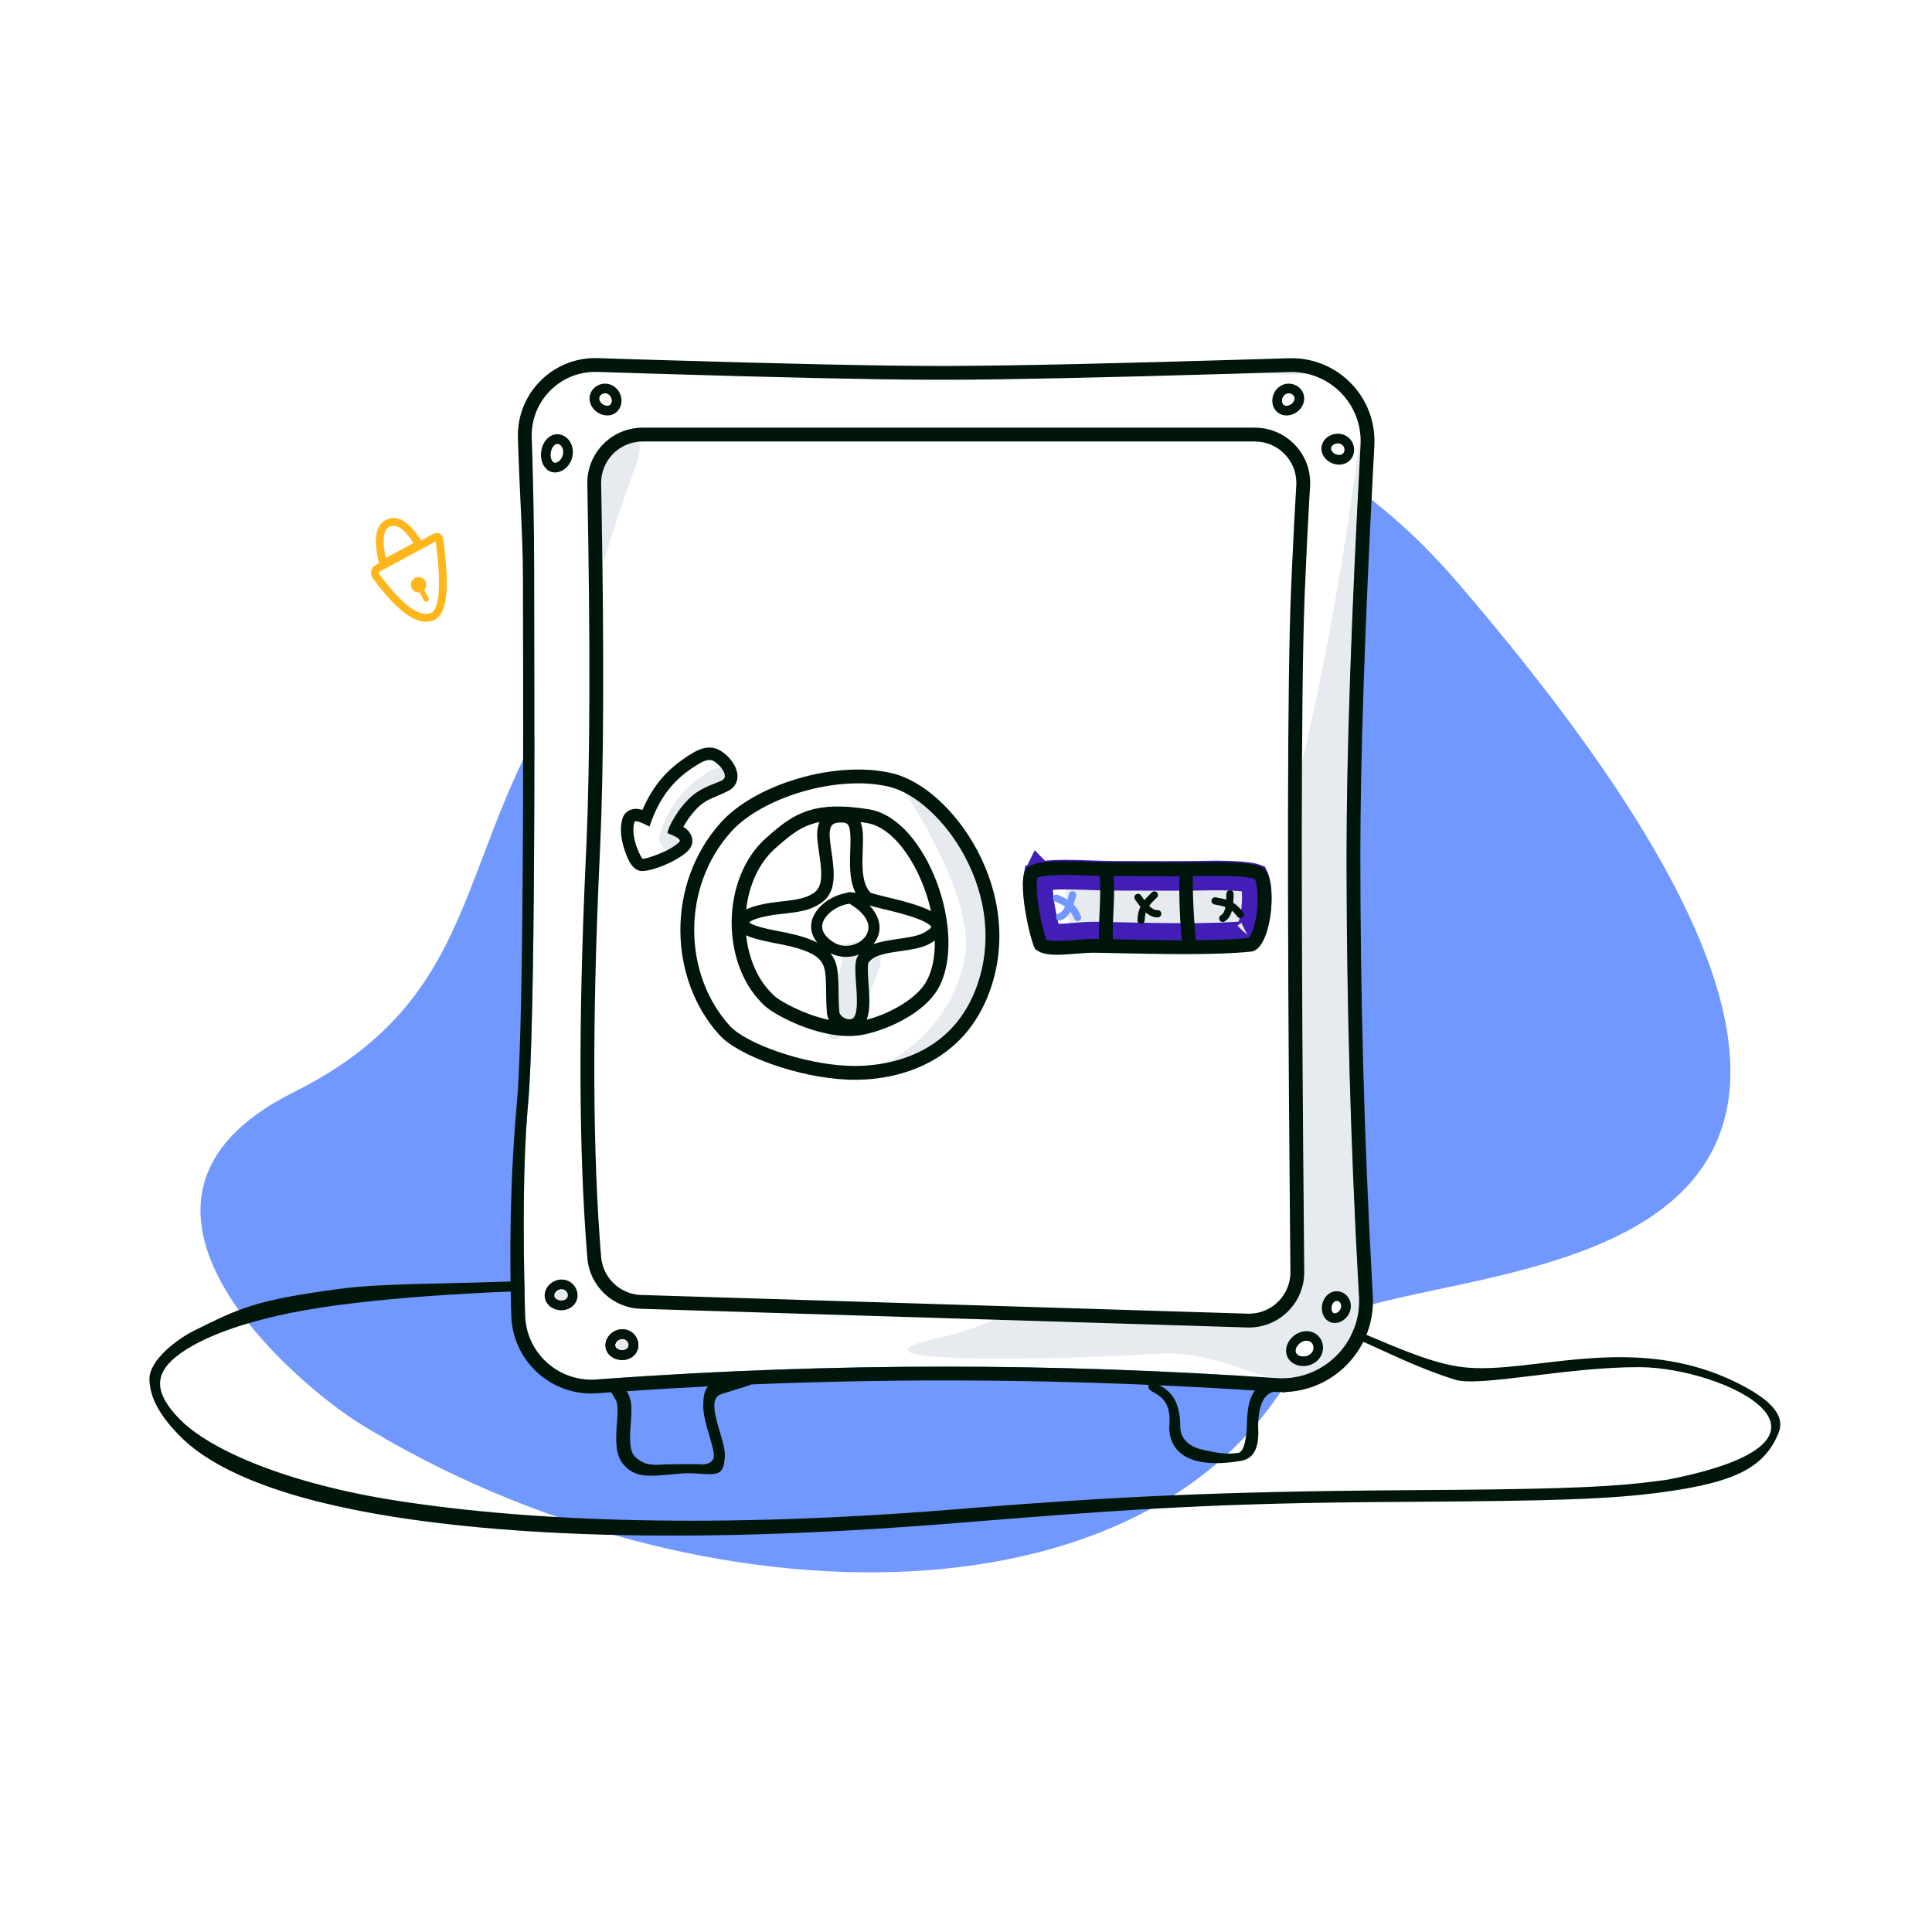 <svg width="350" height="350" viewBox="0 0 350 350" fill="none" xmlns="http://www.w3.org/2000/svg">
<rect width="350" height="350" fill="white"/>
<path d="M224.881 234.791C240.532 236.699 253.961 246.352 265.012 247.674C277.294 249.143 295.868 241.073 314.81 250.571C319.685 253.016 323.688 255.954 322.197 259.605C319.597 265.968 314.127 268.461 302.144 270.19L300.866 270.367C291.603 271.598 281.647 271.897 256.409 272.064L247.784 272.129C217.019 272.397 199.227 273.837 176.187 275.678L173.839 275.868C131.412 279.359 97.546 278.8 72.241 274.93L71.477 274.812C51.032 271.609 38.74 266.312 32.74 260.302C29.208 256.764 27.173 253.465 27.068 249.939C26.963 246.413 32.173 242.537 35.139 241.073C43.401 236.997 46.097 235.518 61.982 233.431C68.821 232.532 79.068 232.604 90.912 232.204C133.4 230.77 199.039 231.64 224.881 234.791Z" fill="white"/>
<path fill-rule="evenodd" clip-rule="evenodd" d="M237.296 242.48C213.21 296.997 126.046 295.241 65.397 258.032C53.814 250.926 13.999 217.432 53.186 197.873C92.374 178.315 79.822 148.273 111.448 112.442C148.022 71.005 216.132 49.752 264.033 105.504C385.78 247.206 245.406 224.123 237.296 242.48Z" fill="#7198FF"/>
<path fill-rule="evenodd" clip-rule="evenodd" d="M76.28 97.919C74.109 94.43 71.933 93.091 69.792 94.249C67.98 95.23 67.679 97.848 68.643 102.037L68.065 102.349C67.271 102.777 66.975 103.768 67.403 104.562C67.44 104.631 67.482 104.696 67.528 104.759L67.838 105.173C72.358 111.17 75.94 113.626 78.735 112.275C81.084 111.14 81.481 106.305 80.272 97.556C80.187 96.943 79.641 96.507 79.033 96.552L78.957 96.56C78.819 96.579 78.685 96.622 78.563 96.689L76.28 97.919ZM69.871 101.098L74.911 98.372L74.899 98.353C73.166 95.665 71.698 94.81 70.459 95.481L70.402 95.513C69.487 96.072 69.233 97.826 69.816 100.824L69.871 101.098ZM78.93 98.081L68.73 103.581C68.616 103.642 68.574 103.784 68.635 103.897C68.641 103.907 68.647 103.917 68.653 103.926L68.954 104.328C73.085 109.808 76.193 111.949 78.126 111.015C79.594 110.305 79.98 105.995 78.958 98.284L78.93 98.081ZM76.846 106.9C77.086 106.649 77.233 106.308 77.233 105.933C77.233 105.16 76.606 104.533 75.833 104.533C75.06 104.533 74.433 105.16 74.433 105.933C74.433 106.707 75.06 107.333 75.833 107.333C75.894 107.333 75.954 107.329 76.013 107.322L76.809 108.783L76.838 108.829C76.972 109.02 77.232 109.084 77.442 108.969C77.668 108.846 77.752 108.563 77.629 108.336L76.846 106.9Z" fill="#FFB61D"/>
<path fill-rule="evenodd" clip-rule="evenodd" d="M224.881 234.791C240.532 236.699 253.961 246.352 265.012 247.674C277.294 249.143 295.868 241.073 314.81 250.571C319.685 253.016 323.688 255.954 322.197 259.605C319.597 265.968 314.127 268.461 302.144 270.19L300.866 270.367C291.603 271.598 281.647 271.897 256.409 272.064L247.784 272.129C217.019 272.397 199.227 273.837 176.187 275.678L173.839 275.868C131.412 279.359 97.546 278.8 72.241 274.93L71.477 274.812C51.032 271.609 38.74 266.312 32.74 260.302C29.208 256.764 27.173 253.465 27.068 249.939C26.963 246.413 32.173 242.537 35.139 241.073C43.401 236.997 46.097 235.518 61.982 233.431C68.821 232.532 79.068 232.604 90.912 232.204C133.4 230.77 199.039 231.64 224.881 234.791ZM61.631 236.384L60.59 236.523C45.788 238.53 36.325 242.182 31.843 245.823L31.563 246.057C28.121 249.023 27.799 252.357 32.746 257.287C38.156 262.677 51.954 268.757 71.848 271.857C96.755 275.738 130.24 276.865 172.292 273.49L176.701 273.135C200.978 271.226 219.605 270.21 254.078 269.968L263.595 269.897C284.118 269.711 292.842 269.344 301.263 268.173L302.064 268.058C339.251 260.784 312.418 247.733 297.024 247.674C283.84 247.623 268.005 251.331 263.595 249.943C249.696 245.568 242.559 238.87 224.881 236.727L219.741 236.11L215.353 235.903C143.434 232.562 92.18 232.391 61.631 236.384Z" fill="#00160A"/>
<path d="M108.209 67.376C107.954 67.368 107.698 67.368 107.443 67.377C101.149 67.594 96.209 72.82 96.323 79.097L96.328 79.287L96.406 81.639C96.627 88.703 96.748 95.739 96.77 102.747L96.808 124.311C96.817 132.072 96.812 139.076 96.789 145.935L96.758 153.21C96.636 176.369 96.306 192.623 95.694 199.698L95.575 201.021C94.836 209.668 94.683 222.087 95.122 238.251C95.127 238.438 95.136 238.624 95.15 238.811C95.634 245.364 101.287 250.3 107.825 249.923L108.024 249.91L110.197 249.752C130.509 248.303 150.822 247.578 171.134 247.578C191.016 247.578 211.051 248.272 231.238 249.661C231.822 249.701 232.408 249.704 232.992 249.671C240.646 249.238 246.517 242.744 246.21 235.11L246.198 234.879L246.045 232.125C244.69 207.325 243.989 182.524 243.94 157.723L243.938 154.967C243.938 136.891 244.784 112.1 246.477 80.584C246.495 80.231 246.499 79.877 246.489 79.523C246.276 72.682 240.612 67.294 233.794 67.395L233.587 67.4L223.266 67.713C199.819 68.404 182.745 68.766 172.035 68.797L170.199 68.799L168.311 68.794C157.378 68.747 140.452 68.372 117.525 67.669L108.209 67.376Z" fill="white"/>
<path fill-rule="evenodd" clip-rule="evenodd" d="M232.787 66.733C231.96 67.186 230.871 67.505 229.519 67.689C232.999 67.998 235.736 67.926 237.729 67.473L237.298 67.419C235.895 67.242 234.391 67.013 232.787 66.733Z" fill="#E7EAEE"/>
<path fill-rule="evenodd" clip-rule="evenodd" d="M101.875 233.622L101.972 233.626C102.574 233.667 102.998 234.137 102.942 234.656C102.879 235.249 102.245 235.825 101.552 235.873C101.002 235.911 100.619 235.487 100.68 234.83C100.745 234.14 101.285 233.625 101.875 233.622Z" fill="#E7EAEE"/>
<path fill-rule="evenodd" clip-rule="evenodd" d="M112.891 242.635L112.988 242.639C113.59 242.681 114.014 243.15 113.959 243.669C113.895 244.263 113.261 244.838 112.569 244.886C112.018 244.924 111.636 244.5 111.697 243.843C111.761 243.153 112.301 242.638 112.891 242.635Z" fill="#E7EAEE"/>
<path fill-rule="evenodd" clip-rule="evenodd" d="M171.256 242.043C147.357 247.318 192.231 246.386 209.736 245.23C219.263 244.602 226.87 249.36 231.238 249.661C231.822 249.701 232.408 249.705 232.992 249.672C240.646 249.238 246.518 242.744 246.21 235.11L246.198 234.879L246.045 232.126C244.691 207.325 243.989 182.524 243.941 157.723L243.938 154.967C243.938 136.891 244.784 112.1 246.477 80.584C246.496 80.231 246.5 79.877 246.489 79.524C246.276 72.682 233.166 228.379 171.256 242.043Z" fill="#E7EAEE"/>
<path d="M242.139 235.667L242.223 235.671C242.659 235.706 243.015 236.159 242.964 236.713C242.907 237.326 242.378 237.877 241.851 237.919C241.48 237.948 241.167 237.55 241.222 236.865C241.279 236.164 241.718 235.678 242.139 235.667Z" fill="white"/>
<path fill-rule="evenodd" clip-rule="evenodd" d="M241.989 239.666C240.433 239.789 239.34 238.398 239.475 236.723C239.607 235.096 240.846 233.804 242.334 233.922C243.798 234.037 244.848 235.373 244.709 236.875C244.575 238.317 243.387 239.555 241.989 239.666ZM242.223 235.671L242.139 235.667C241.718 235.678 241.279 236.164 241.222 236.864C241.167 237.549 241.48 237.948 241.851 237.919C242.378 237.877 242.907 237.326 242.964 236.713C243.015 236.159 242.659 235.705 242.223 235.671Z" fill="white"/>
<path d="M227.336 77.477C232.867 77.477 237.351 81.961 237.351 87.492C237.351 87.699 237.345 87.906 237.332 88.112L237.185 90.566C236.916 95.222 236.647 100.751 236.38 107.152L236.339 108.177C235.685 125.395 235.664 166.13 236.277 230.381C236.329 235.912 231.889 240.438 226.358 240.491C226.223 240.493 226.088 240.491 225.953 240.487L116.08 237.097C110.993 236.94 106.832 232.992 106.409 227.92L106.316 226.775C104.869 208.535 104.783 185.246 106.057 156.907L106.244 152.843C106.895 137.93 106.946 116.211 106.398 87.684C106.292 82.212 110.597 77.681 116.045 77.484L116.314 77.478L227.336 77.477Z" fill="white"/>
<path fill-rule="evenodd" clip-rule="evenodd" d="M153.465 195.581C158.319 195.785 163.303 194.924 167.626 192.812C173.04 190.167 177.114 185.729 179.369 179.365C182.339 170.983 181.248 161.919 176.979 153.942C173.178 146.842 167.203 141.438 161.695 140.102C161.695 140.102 176.979 161.6 174.789 173.353C171.441 191.322 153.465 195.581 153.465 195.581Z" fill="#E7EAEE"/>
<path fill-rule="evenodd" clip-rule="evenodd" d="M156.995 170.333C159.357 171.313 160.078 173.134 159.158 175.796L159.105 175.944C153.123 192.37 146.069 192.519 152.105 175.944C152.837 173.936 152.655 172.396 151.561 171.323C153.495 170.931 155.306 170.601 156.995 170.333Z" fill="#E7EAEE"/>
<path fill-rule="evenodd" clip-rule="evenodd" d="M119.527 151.133C121.075 146.535 123.335 143.078 127.559 140.344L128.096 140.004C129.007 139.432 130.131 138.784 131.044 139.227C132.205 139.789 133.886 141.838 132.864 142.642C132.17 143.188 129.315 143.768 127.163 145.653C124.622 147.879 122.794 151.466 122.794 152.344C122.794 155.209 118.613 153.849 119.527 151.133Z" fill="#E7EAEE"/>
<path fill-rule="evenodd" clip-rule="evenodd" d="M114.741 85.588C109.427 100.177 109.464 103.072 109.145 100.557C108.114 92.425 107.336 87.08 108.561 83.834C110.112 79.724 114.001 78.916 115.002 79.393C117.12 80.401 114.741 85.588 114.741 85.588Z" fill="#E7EAEE"/>
<path fill-rule="evenodd" clip-rule="evenodd" d="M202.159 160.565L200.391 160.511C198.294 160.457 196.782 160.47 195.514 160.569C194.496 160.648 193.735 160.787 193.305 160.923L193.22 160.952L193.211 160.992C193.164 161.23 193.13 161.549 193.115 161.933L193.11 162.081C193.082 163.236 193.221 164.778 193.499 166.502C193.726 167.915 194.037 169.382 194.361 170.619L194.442 170.924C194.568 171.385 194.689 171.787 194.795 172.099L194.834 172.211L194.88 172.228C195.531 172.459 196.826 172.487 199.323 172.303L201.018 172.17C202.161 172.086 202.993 172.05 203.815 172.06L211.784 172.227C212.899 172.248 213.906 172.264 214.893 172.277L216.683 172.298C221.154 172.558 226.067 172.363 226.679 171.25C228.543 167.856 229.422 160.866 228.543 160.819C226.961 160.735 225.047 160.636 224.137 160.648L222.038 160.686L220.133 160.701C219.264 160.706 218.357 160.709 217.384 160.71L206.462 160.685C205.752 160.68 205.056 160.662 203.803 160.621L202.159 160.565Z" fill="#E7EAEE"/>
<path fill-rule="evenodd" clip-rule="evenodd" d="M118.413 65.192L108.29 64.874C107.979 64.864 107.668 64.864 107.357 64.875C99.618 65.141 93.56 71.63 93.826 79.369L93.903 81.717C93.994 84.617 94.132 87.511 94.27 90.401C94.504 95.309 94.737 100.202 94.737 105.082L94.769 122.782C94.801 147.464 94.726 188.114 93.63 199.888L93.547 200.812C92.835 209.154 92.194 220.891 92.56 236.023L92.619 238.319C92.625 238.544 92.636 238.77 92.653 238.995C93.244 246.994 100.207 252.998 108.205 252.407L110.375 252.249L110.735 252.224C110.807 252.345 110.881 252.466 110.953 252.586C111.305 253.166 111.633 253.708 111.709 253.974C111.902 254.645 111.922 255.405 111.811 257.125L111.698 258.737L111.668 259.261C111.504 262.474 111.875 264.386 113.442 265.825C115.459 267.676 117.594 267.48 121.97 267.078L122.167 267.06L123.294 266.95C124.596 266.825 126.06 266.926 127.057 266.996H127.057C127.345 267.015 127.593 267.033 127.788 267.041L128.157 267.06C130.668 267.16 131.066 266.333 131.286 264.29C131.407 263.164 131.25 262.278 130.588 259.993L130.093 258.308L129.929 257.722C129.156 254.867 129.227 253.441 130.233 252.752C130.477 252.585 131.497 252.281 132.674 251.932L132.675 251.931C133.885 251.571 135.261 251.162 136.128 250.801C147.797 250.322 159.466 250.082 171.135 250.082C183.395 250.082 195.715 250.346 208.092 250.876C208.01 251.01 207.995 251.203 208.083 251.473C208.181 251.777 208.553 251.988 209.029 252.257C210.291 252.97 212.28 254.095 211.817 258.462L211.819 258.641C211.888 262.084 213.975 264.104 217.332 264.789C219.577 265.247 222.13 265.109 224.91 264.627C226.287 264.388 227.174 263.527 227.597 262.215C227.831 261.491 227.915 260.839 227.97 259.544C227.97 259.544 227.357 252.811 230.762 252.138C230.864 252.145 230.965 252.152 231.066 252.159C231.46 252.186 231.855 252.199 232.25 252.197C232.303 252.21 232.357 252.224 232.411 252.238C232.575 252.282 232.73 252.257 232.871 252.184C232.958 252.18 233.046 252.176 233.134 252.171C242.245 251.656 249.214 243.851 248.698 234.74L248.545 231.989C247.143 206.315 246.441 180.641 246.441 154.967C246.441 137.484 247.237 113.673 248.827 83.533L248.977 80.718C248.999 80.294 249.004 79.87 248.991 79.446C248.733 71.153 241.802 64.64 233.509 64.897L228.253 65.059C202.209 65.849 183.468 66.26 172.032 66.293L170.201 66.295C159.524 66.287 142.262 65.919 118.413 65.192ZM227.344 251.91C221.557 251.537 215.783 251.22 210.021 250.961C212.78 252.3 213.764 254.8 213.818 258.259L213.82 258.462C213.82 260.699 215.56 262.16 217.902 262.638C218.147 262.688 218.398 262.743 218.655 262.799C220.273 263.149 222.121 263.55 224.172 263.214L224.483 263.161C225.901 262.638 225.901 257.544 225.901 257.544C225.916 257.129 225.931 256.859 225.955 256.53L225.986 256.161C226.163 254.306 226.551 252.921 227.344 251.91ZM114.116 253.284C113.98 252.81 113.786 252.39 113.535 252.03C118.448 251.698 123.36 251.408 128.273 251.16C127.505 252.016 127.433 253.171 127.405 254.551C127.381 255.74 127.621 257.005 128.126 258.786L128.157 258.893L128.619 260.467C129.185 262.412 129.356 263.225 129.308 263.907L129.298 264.022C129.23 264.655 128.417 265.368 127.045 265.288L126.799 265.276C126.211 265.186 120.414 265.288 120.414 265.288C117.738 265.559 116.449 265.186 115.136 263.981C114.254 263.171 114.018 261.734 114.192 258.982L114.3 257.437C114.436 255.418 114.425 254.473 114.17 253.483L114.116 253.284ZM107.443 67.377C107.698 67.368 107.954 67.368 108.209 67.376L117.525 67.669C140.453 68.372 157.378 68.747 168.311 68.794L170.199 68.799L172.035 68.797C182.745 68.766 199.819 68.404 223.266 67.713L233.587 67.4L233.794 67.395C240.613 67.294 246.276 72.682 246.489 79.523C246.5 79.877 246.496 80.231 246.477 80.584C244.784 112.1 243.938 136.891 243.938 154.967L243.94 157.723C243.989 182.524 244.69 207.325 246.045 232.125L246.198 234.879L246.21 235.11C246.517 242.744 240.646 249.238 232.992 249.671C232.408 249.705 231.822 249.701 231.238 249.661C211.051 248.272 191.016 247.578 171.135 247.578C150.822 247.578 130.509 248.303 110.197 249.752L108.024 249.91L107.826 249.923C101.287 250.3 95.634 245.364 95.15 238.811C95.136 238.624 95.127 238.438 95.122 238.251C94.683 222.088 94.837 209.668 95.575 201.021L95.694 199.698C96.306 192.623 96.636 176.369 96.758 153.21L96.789 145.936C96.812 139.076 96.817 132.072 96.808 124.311L96.77 102.747C96.748 95.739 96.627 88.703 96.406 81.639L96.328 79.287L96.323 79.097C96.209 72.82 101.149 67.594 107.443 67.377ZM237.351 87.492C237.351 81.961 232.867 77.477 227.336 77.477L116.314 77.478L116.045 77.484C110.597 77.681 106.292 82.212 106.398 87.684C106.946 116.211 106.895 137.93 106.244 152.843L106.057 156.907C104.783 185.246 104.869 208.535 106.316 226.775L106.409 227.92C106.832 232.992 110.993 236.94 116.08 237.097L225.954 240.487C226.088 240.491 226.223 240.493 226.358 240.491C231.889 240.438 236.33 235.912 236.277 230.381C235.664 166.13 235.685 125.395 236.339 108.177L236.38 107.152C236.647 100.751 236.916 95.222 237.185 90.566L237.332 88.112C237.345 87.906 237.351 87.699 237.351 87.492ZM116.411 79.981H227.336C231.485 79.981 234.847 83.344 234.847 87.492C234.847 87.647 234.843 87.802 234.833 87.957C234.571 92.181 234.309 97.222 234.049 103.083L233.878 107.047C233.217 122.865 233.152 160.745 233.684 220.747L233.773 230.405C233.813 234.553 230.482 237.948 226.334 237.988C226.233 237.989 226.132 237.988 226.031 237.984L116.158 234.595L115.992 234.588C112.252 234.391 109.217 231.461 108.904 227.712C107.362 209.237 107.259 185.369 108.599 156.123L108.725 153.417C109.357 139.345 109.447 119.165 108.996 92.861L108.901 87.636C108.821 83.489 112.119 80.062 116.266 79.982C116.314 79.981 116.362 79.981 116.411 79.981ZM112.573 72.302C112.731 74.004 111.498 75.37 109.836 75.256C108.316 75.151 106.979 73.938 106.823 72.476L106.814 72.369C106.717 70.915 107.831 69.679 109.326 69.52L109.439 69.511C111.033 69.401 112.421 70.661 112.573 72.302ZM109.633 71.257L109.536 71.26C108.935 71.302 108.511 71.772 108.566 72.29C108.629 72.884 109.264 73.46 109.956 73.507C110.507 73.545 110.889 73.122 110.828 72.464C110.764 71.775 110.224 71.259 109.633 71.257ZM100.772 85.578C99.04 85.731 97.873 84.065 98.016 82.066C98.158 80.106 99.503 78.531 101.169 78.679L101.277 78.691C102.807 78.89 103.864 80.395 103.778 82.083L103.77 82.201C103.627 83.926 102.334 85.439 100.772 85.578ZM101.041 80.427L100.956 80.423C100.424 80.429 99.84 81.147 99.765 82.192C99.689 83.235 100.138 83.875 100.618 83.832C101.269 83.774 101.947 82.981 102.023 82.056C102.096 81.181 101.603 80.477 101.041 80.427ZM230.505 72.302C230.347 74.004 231.58 75.37 233.242 75.256C234.762 75.151 236.099 73.938 236.255 72.476L236.264 72.369C236.361 70.915 235.247 69.679 233.752 69.52L233.639 69.511C232.045 69.401 230.658 70.661 230.505 72.302ZM233.445 71.257L233.542 71.26C234.143 71.302 234.567 71.772 234.512 72.29C234.449 72.884 233.814 73.46 233.122 73.507C232.571 73.545 232.189 73.122 232.25 72.464C232.314 71.775 232.854 71.259 233.445 71.257ZM239.837 82.713C238.907 81.331 239.473 79.58 241.026 78.866C242.524 78.177 244.309 78.749 245.011 80.184L245.059 80.287C245.669 81.66 245.155 83.243 243.848 83.887L243.751 83.932C242.407 84.528 240.688 83.977 239.837 82.713ZM243.447 80.975L243.402 80.889C243.104 80.379 242.388 80.169 241.759 80.458C241.159 80.734 240.983 81.277 241.291 81.735C241.679 82.311 242.495 82.572 243.04 82.33C243.517 82.119 243.712 81.516 243.447 80.975ZM99.535 232.713C98.32 233.915 98.386 235.754 99.733 236.735C100.965 237.632 102.769 237.562 103.828 236.542L103.903 236.466C104.912 235.414 104.853 233.751 103.81 232.669L103.73 232.589C102.58 231.48 100.707 231.554 99.535 232.713ZM102.459 233.802L102.531 233.867C102.965 234.285 102.988 234.918 102.612 235.28C102.182 235.694 101.326 235.727 100.765 235.318C100.319 234.994 100.298 234.423 100.768 233.959C101.26 233.472 102.005 233.424 102.459 233.802ZM110.749 245.748C109.403 244.768 109.336 242.929 110.551 241.726C111.723 240.567 113.596 240.494 114.747 241.602L114.827 241.682C115.87 242.765 115.928 244.428 114.92 245.48L114.844 245.556C113.785 246.575 111.981 246.645 110.749 245.748ZM113.547 242.88L113.475 242.815C113.021 242.437 112.276 242.485 111.784 242.972C111.314 243.437 111.335 244.007 111.781 244.332C112.342 244.74 113.198 244.707 113.628 244.293C114.004 243.931 113.981 243.299 113.547 242.88ZM234.04 242.308C232.645 243.715 232.607 245.785 234.094 246.85C235.455 247.825 237.493 247.632 238.712 246.432C239.976 245.189 240.012 243.187 238.769 241.97C237.511 240.738 235.4 240.937 234.04 242.308ZM237.487 243.172L237.559 243.237C238.074 243.742 238.058 244.617 237.483 245.183C236.863 245.794 235.772 245.896 235.114 245.425C234.581 245.043 234.596 244.237 235.284 243.542C235.984 242.837 236.956 242.723 237.487 243.172ZM241.989 239.666C240.433 239.789 239.34 238.398 239.475 236.723C239.607 235.096 240.846 233.804 242.334 233.922C243.798 234.037 244.848 235.373 244.709 236.875C244.575 238.317 243.387 239.555 241.989 239.666ZM242.223 235.671L242.139 235.667C241.718 235.678 241.279 236.164 241.222 236.864C241.167 237.549 241.48 237.948 241.851 237.919C242.378 237.877 242.907 237.326 242.964 236.713C243.015 236.159 242.659 235.705 242.223 235.671Z" fill="#00160A"/>
<path fill-rule="evenodd" clip-rule="evenodd" d="M110.551 241.726C109.336 242.929 109.403 244.768 110.749 245.749C111.981 246.645 113.785 246.575 114.844 245.556L114.92 245.48C115.928 244.428 115.87 242.765 114.826 241.682L114.746 241.602C113.596 240.494 111.723 240.567 110.551 241.726ZM113.475 242.815L113.547 242.88C113.981 243.299 114.004 243.931 113.628 244.293C113.198 244.707 112.342 244.74 111.781 244.332C111.335 244.007 111.314 243.437 111.784 242.972C112.276 242.485 113.021 242.438 113.475 242.815Z" fill="#00160A"/>
<path d="M237.487 243.172L237.559 243.237C238.074 243.742 238.058 244.617 237.483 245.183C236.863 245.794 235.772 245.896 235.114 245.425C234.581 245.043 234.595 244.237 235.284 243.542C235.984 242.837 236.956 242.723 237.487 243.172Z" fill="white"/>
<path fill-rule="evenodd" clip-rule="evenodd" d="M126.972 135.703C126.394 135.904 125.872 136.176 125.228 136.573L124.733 136.883L124.488 137.04C120.754 139.45 118.261 142.447 116.487 146.507L116.392 146.726L116.321 146.705C115.85 146.567 115.424 146.499 114.968 146.537C113.995 146.618 113.089 147.201 112.765 148.287C112.259 149.983 112.468 151.923 113.124 153.909L113.248 154.273C113.888 156.114 114.597 157.363 115.776 157.728C117.343 158.213 122.757 156.067 124.645 154.119C125.992 152.73 125.453 151.031 124.171 150.051L124.053 149.964L123.929 149.878L123.789 149.787L123.883 149.619C123.948 149.503 124.017 149.386 124.088 149.268C124.854 147.998 125.811 146.798 126.781 145.948C127.154 145.621 127.586 145.321 128.079 145.041C128.84 144.608 131.879 143.416 132.39 143.013C134.033 141.721 133.843 139.85 132.804 138.228C132.158 137.219 131.142 136.274 130.16 135.799C129.128 135.299 128.049 135.329 126.972 135.703ZM129.178 137.827C130.339 138.389 132.02 140.438 130.997 141.242C130.303 141.788 127.448 142.368 125.296 144.253C122.755 146.479 120.927 150.066 120.927 150.944L121.217 151.053C122.801 151.662 123.404 152.162 123.027 152.551C121.347 154.284 116.78 155.68 116.442 155.576C116.109 155.473 114.139 151.564 114.924 148.931C115.029 148.579 115.941 148.846 117.661 149.733C119.208 145.135 121.468 141.678 125.693 138.944L126.229 138.604C127.141 138.032 128.264 137.384 129.178 137.827Z" fill="#00160A"/>
<path fill-rule="evenodd" clip-rule="evenodd" d="M130.39 187.557C121.115 177.42 120.578 160.128 130.598 148.992C136.824 142.074 151.456 137.617 161.696 140.102C167.203 141.438 173.178 146.842 176.979 153.942C181.248 161.919 182.339 170.983 179.369 179.365C177.114 185.729 173.04 190.167 167.626 192.812C163.304 194.924 158.319 195.785 153.465 195.581C144.705 195.212 133.813 191.297 130.39 187.557ZM174.771 155.123C171.281 148.603 165.842 143.684 161.105 142.535L160.823 142.469C151.483 140.35 138.01 144.498 132.459 150.667C123.321 160.822 123.813 176.66 132.237 185.867C135.145 189.044 145.417 192.736 153.57 193.079C158.033 193.267 162.609 192.477 166.527 190.563C171.363 188.2 174.978 184.262 177.009 178.528C179.729 170.852 178.725 162.511 174.771 155.123ZM169.948 179.112C175.489 169.385 167.978 148.383 157.488 146.631C147.627 144.983 143.889 147.375 139.636 151.063L138.814 151.784C130.491 159.143 130.491 174.951 138.622 182.285C140.665 184.128 149.655 188.857 156.554 187.41C161.128 186.451 167.494 183.419 169.948 179.112ZM146.795 149.374C147.317 149.187 147.868 149.033 148.455 148.913C148.376 149.095 148.308 149.288 148.253 149.493C147.942 150.636 147.974 151.614 148.309 153.995L148.538 155.573C148.558 155.712 148.575 155.84 148.593 155.97L148.643 156.372C149 159.386 148.676 160.959 147.328 161.826C146.095 162.619 144.882 162.919 142.111 163.242L141.073 163.359C139.795 163.506 139.124 163.608 138.316 163.791L137.951 163.864C136.832 164.099 135.903 164.392 135.182 164.76C135.658 160.453 137.421 156.357 140.472 153.66C143.35 151.116 144.801 150.089 146.795 149.374ZM157.075 149.1C156.67 149.032 156.276 148.972 155.892 148.918C155.972 149.122 156.04 149.338 156.096 149.567C156.331 150.522 156.371 151.37 156.314 153.301L156.287 154.135C156.258 154.937 156.244 155.414 156.24 155.872L156.24 156.422C156.263 158.865 156.646 160.49 157.586 161.59L157.69 161.707L157.732 161.725C157.79 161.748 157.864 161.775 157.951 161.804L158.044 161.834C158.259 161.903 158.529 161.979 158.875 162.07L159.453 162.218L161.92 162.822C162.405 162.942 162.836 163.052 163.249 163.161L163.928 163.344C165.968 163.906 167.532 164.454 168.669 165.064C166.97 157.459 162.293 149.972 157.075 149.1ZM168.942 170.658C169.083 170.568 169.217 170.477 169.342 170.384C169.404 173.221 168.928 175.844 167.773 177.873C166.114 180.785 161.506 183.558 157.007 184.732C157.121 184.445 157.213 184.133 157.284 183.799C157.503 182.772 157.538 181.596 157.452 179.93L157.397 179.034L157.316 177.855C157.161 175.5 157.199 174.514 157.404 174.278C158.328 173.216 159.607 172.81 162.864 172.343L163.619 172.235C166.342 171.838 167.618 171.502 168.942 170.658ZM149.806 183.512C149.84 183.935 149.981 184.366 150.208 184.773C149.053 184.529 147.852 184.178 146.628 183.73C143.889 182.728 141.234 181.27 140.299 180.426C137.329 177.748 135.62 173.704 135.171 169.447C135.94 169.802 136.957 170.101 138.22 170.4L138.415 170.446C138.925 170.564 139.446 170.674 140.062 170.796L141.82 171.137C145.756 171.946 147.788 172.883 148.717 174.136L148.81 174.266C149.425 175.163 149.596 176.179 149.645 178.815L149.673 180.693C149.695 181.817 149.729 182.563 149.806 183.512ZM152.767 149.019L152.88 149.029C153.943 149.156 154.167 150.141 154.042 153.859L153.999 155.147C153.989 155.536 153.985 155.849 153.985 156.192C153.986 158.522 154.265 160.333 155.015 161.783C154.875 161.709 154.715 161.667 154.546 161.667L154.375 161.669L154.333 161.67L154.314 161.662C154.026 161.556 153.712 161.589 153.458 161.739L153.432 161.755L153.344 161.769C151.16 162.133 148.989 163.437 147.826 165.165C146.577 167.019 146.639 169.042 148.063 170.775C146.708 170.06 144.91 169.486 142.537 168.985L141.771 168.831C141.321 168.744 140.759 168.636 140.759 168.636L140.306 168.547C139.869 168.46 139.481 168.378 139.109 168.293L138.924 168.251C137.794 167.989 136.902 167.719 136.278 167.438L136.179 167.392C135.987 167.301 135.835 167.213 135.726 167.135L135.712 167.124L135.739 167.095C135.816 167.019 135.933 166.932 136.093 166.84C136.64 166.524 137.541 166.234 138.778 165.996L139.091 165.928C139.641 165.815 140.18 165.734 141.022 165.634L142.388 165.478C145.495 165.116 146.934 164.759 148.548 163.721C150.901 162.206 151.35 159.838 150.854 155.888L150.799 155.471C150.771 155.267 150.741 155.054 150.701 154.782L150.546 153.715C150.267 151.73 150.227 150.879 150.41 150.15L150.427 150.084C150.651 149.262 151.22 148.922 152.767 149.019ZM150.439 172.678C150.469 172.716 150.498 172.755 150.527 172.793C151.591 174.229 151.835 175.497 151.897 178.735L151.922 180.445C151.941 181.516 151.969 182.221 152.029 183.037L152.052 183.331C152.099 183.91 153.087 184.83 154.178 184.622C155.028 184.459 155.357 183.067 155.197 179.967L155.175 179.579L155.05 177.76C154.854 174.782 154.916 173.793 155.596 172.93C153.966 173.543 152.071 173.514 150.439 172.678ZM158.225 171.049C159.235 170.667 160.521 170.408 162.308 170.147L163.276 170.008C165.539 169.677 166.633 169.407 167.56 168.863L167.732 168.758C168.78 168.089 168.881 167.956 168.415 167.58L168.264 167.463C167.439 166.842 165.846 166.222 163.553 165.579L163.068 165.445C162.545 165.304 162.008 165.165 161.374 165.008L158.739 164.362C158.242 164.236 157.843 164.132 157.519 164.036C159.556 166.19 159.893 168.614 158.493 170.684L158.414 170.798C158.353 170.884 158.29 170.967 158.225 171.049ZM153.745 163.733L153.888 163.713L153.989 163.773C157.264 165.765 157.993 167.935 156.782 169.637C155.577 171.331 152.931 171.916 151.032 170.713C148.831 169.318 148.465 167.801 149.487 166.284C150.35 165.003 152.075 163.99 153.745 163.733Z" fill="#00160A"/>
<path d="M188.013 159.874C188.024 159.439 188.058 159.114 188.098 158.885C188.105 158.883 188.111 158.881 188.118 158.879C188.386 158.794 188.756 158.712 189.239 158.644C190.211 158.506 191.442 158.45 192.857 158.447C194.262 158.444 195.761 158.493 197.266 158.546C197.357 158.549 197.447 158.552 197.538 158.555C198.931 158.603 200.333 158.652 201.578 158.654C203.008 158.655 204.465 158.66 205.934 158.665C209.536 158.677 213.212 158.69 216.764 158.653C216.932 158.652 217.167 158.647 217.457 158.641C218.596 158.617 220.575 158.575 222.611 158.641C223.884 158.682 225.096 158.763 226.061 158.903C226.545 158.973 226.912 159.05 227.168 159.125C227.182 159.129 227.194 159.132 227.206 159.136C227.215 159.156 227.225 159.178 227.235 159.203C227.349 159.487 227.468 159.928 227.556 160.534C227.732 161.744 227.739 163.297 227.556 164.856C227.372 166.43 227.017 167.821 226.583 168.759C226.384 169.189 226.23 169.405 226.145 169.505C219.985 170.137 209.733 169.913 201.439 169.731C200.505 169.711 199.595 169.691 198.719 169.673C197.591 169.65 196.432 169.725 195.371 169.808C195.103 169.829 194.843 169.85 194.589 169.87C193.798 169.934 193.072 169.993 192.365 170.023C191.435 170.062 190.709 170.041 190.153 169.948C189.958 169.915 189.807 169.878 189.693 169.841C189.591 169.545 189.471 169.149 189.339 168.665C189.013 167.466 188.66 165.881 188.4 164.262C188.136 162.623 187.984 161.062 188.013 159.874ZM226.071 169.579C226.071 169.579 226.073 169.578 226.075 169.576C226.073 169.578 226.071 169.579 226.071 169.579ZM188.171 158.585C188.178 158.565 188.182 158.557 188.182 158.557C188.183 158.558 188.179 158.568 188.171 158.585Z" stroke="#421EB7" stroke-width="5.365"/>
<path fill-rule="evenodd" clip-rule="evenodd" d="M201.553 156.213C202.997 156.215 204.462 156.22 205.935 156.225C208.966 156.235 212.035 156.246 215.04 156.227L216.708 156.213C216.851 156.212 217.064 156.207 217.332 156.202C219.839 156.149 227.241 155.993 228.869 157.228C231.532 159.249 230.472 171.973 226.665 172.387C220.346 173.073 209.728 172.84 201.37 172.656C200.426 172.636 199.512 172.616 198.635 172.597C197.418 172.572 196.109 172.679 194.815 172.783C191.915 173.019 189.097 173.247 187.599 171.973C186.826 171.316 183.848 158.811 186.167 157.093C187.939 155.781 193.022 155.957 197.588 156.116C198.722 156.155 199.823 156.194 200.835 156.208L200.837 156.206L200.838 156.208C201.082 156.211 201.32 156.213 201.553 156.213ZM198.499 158.652C198.746 158.66 198.971 158.667 199.178 158.674C199.347 159.711 199.366 161.532 199.245 164.217L199.156 166.157C199.077 167.97 199.048 169.204 199.1 170.104L198.511 170.091C197.69 170.081 196.857 170.117 195.715 170.201L194.019 170.334C191.523 170.518 190.228 170.49 189.576 170.259L189.53 170.242L189.492 170.13C189.385 169.818 189.264 169.416 189.139 168.955L189.057 168.65C188.733 167.413 188.423 165.946 188.195 164.533C187.918 162.81 187.778 161.267 187.807 160.112L187.811 159.964C187.826 159.58 187.86 159.261 187.908 159.023L187.916 158.983L188.001 158.955C188.432 158.819 189.192 158.68 190.21 158.6C191.478 158.501 192.99 158.488 195.087 158.542L196.855 158.596L198.499 158.652ZM206.48 170.258L201.64 170.157C201.614 169.873 201.595 169.524 201.589 169.12L201.587 169.034C201.579 168.4 201.592 167.794 201.636 166.73L201.777 163.6C201.863 161.451 201.865 159.89 201.723 158.717L212.08 158.741C212.635 158.74 213.168 158.739 213.684 158.737C213.526 161.852 213.778 167.301 214.102 170.344C213.228 170.343 212.321 170.338 211.38 170.329L209.589 170.309C208.602 170.295 207.595 170.279 206.48 170.258ZM216.645 170.336C220.493 170.303 223.582 170.179 225.976 169.941L226.2 169.918L226.23 169.886C226.358 169.742 226.507 169.509 226.66 169.197L226.717 169.077C227.167 168.105 227.523 166.688 227.706 165.119C227.888 163.567 227.886 161.994 227.706 160.751C227.622 160.178 227.505 159.707 227.373 159.378L227.335 159.29L227.307 159.231L227.207 159.2C226.939 159.121 226.571 159.045 226.121 158.978C225.234 158.845 224.091 158.757 222.755 158.71C221.512 158.667 220.249 158.66 218.834 158.679L216.734 158.717L216.137 158.722C216.118 159.06 216.103 159.463 216.098 159.914L216.096 160.061C216.086 161.281 216.13 162.818 216.217 164.521L216.235 164.864C216.306 166.199 216.401 167.579 216.503 168.793L216.565 169.499C216.592 169.801 216.619 170.082 216.645 170.336ZM205.619 162.946L205.848 163.273C206.108 163.641 206.354 163.966 206.589 164.252C206.274 164.938 206.109 165.709 206.057 166.701C206.038 167.062 206.315 167.369 206.676 167.388C207.037 167.407 207.344 167.13 207.363 166.769C207.393 166.198 207.463 165.727 207.587 165.308C208.311 165.942 208.945 166.177 209.611 166.189L209.74 166.189C210.101 166.189 210.394 165.896 210.394 165.535C210.394 165.197 210.136 164.918 209.807 164.885L209.74 164.881L209.63 164.881C209.203 164.871 208.773 164.692 208.187 164.101C208.378 163.834 208.608 163.569 208.883 163.287L209.584 162.593C209.841 162.339 209.843 161.925 209.588 161.668C209.334 161.412 208.92 161.41 208.664 161.664L208.076 162.242C207.791 162.528 207.541 162.802 207.322 163.077L207.084 162.755C206.961 162.585 206.832 162.402 206.697 162.206C206.493 161.908 206.086 161.832 205.788 162.037C205.49 162.241 205.415 162.648 205.619 162.946ZM223.477 162.323L223.483 161.924C223.486 161.563 223.196 161.268 222.834 161.265C222.473 161.262 222.178 161.552 222.175 161.913C222.172 162.31 222.162 162.666 222.145 162.985C221.81 162.879 221.449 162.792 221.053 162.715L220.242 162.564C219.887 162.496 219.545 162.73 219.478 163.084C219.41 163.439 219.643 163.781 219.998 163.849L220.968 164.032C221.354 164.112 221.692 164.203 222 164.318C221.844 165.135 221.589 165.525 221.24 165.771L221.149 165.833L221.096 165.873C220.841 166.085 220.783 166.46 220.973 166.741C221.175 167.04 221.581 167.119 221.88 166.917L221.987 166.845C222.533 166.462 222.926 165.913 223.172 164.983C223.509 165.26 223.831 165.612 224.175 166.069C224.392 166.357 224.802 166.415 225.091 166.198C225.379 165.981 225.437 165.571 225.22 165.282C224.622 164.489 224.054 163.942 223.41 163.55C223.444 163.181 223.466 162.773 223.477 162.323Z" fill="#00160A"/>
<path fill-rule="evenodd" clip-rule="evenodd" d="M194.945 162.268L194.842 162.653C194.723 163.088 194.603 163.477 194.481 163.827C195.011 164.364 195.43 165.032 195.818 165.946C195.959 166.278 195.804 166.662 195.471 166.803C195.139 166.944 194.755 166.789 194.614 166.457C194.39 165.93 194.164 165.511 193.904 165.161C193.44 166.003 192.925 166.441 192.303 166.68L192.182 166.724C191.843 166.848 191.468 166.673 191.344 166.334C191.228 166.015 191.375 165.666 191.673 165.521L191.735 165.495L191.838 165.458C192.236 165.303 192.578 164.987 192.927 164.231C192.656 164.046 192.35 163.876 191.995 163.704L191.098 163.292C190.77 163.141 190.627 162.752 190.778 162.424C190.929 162.096 191.318 161.953 191.646 162.104L192.396 162.447C192.761 162.617 193.091 162.79 193.39 162.973C193.483 162.668 193.579 162.325 193.679 161.941C193.769 161.591 194.126 161.381 194.475 161.471C194.825 161.561 195.035 161.918 194.945 162.268Z" fill="#7198FF"/>
</svg>
